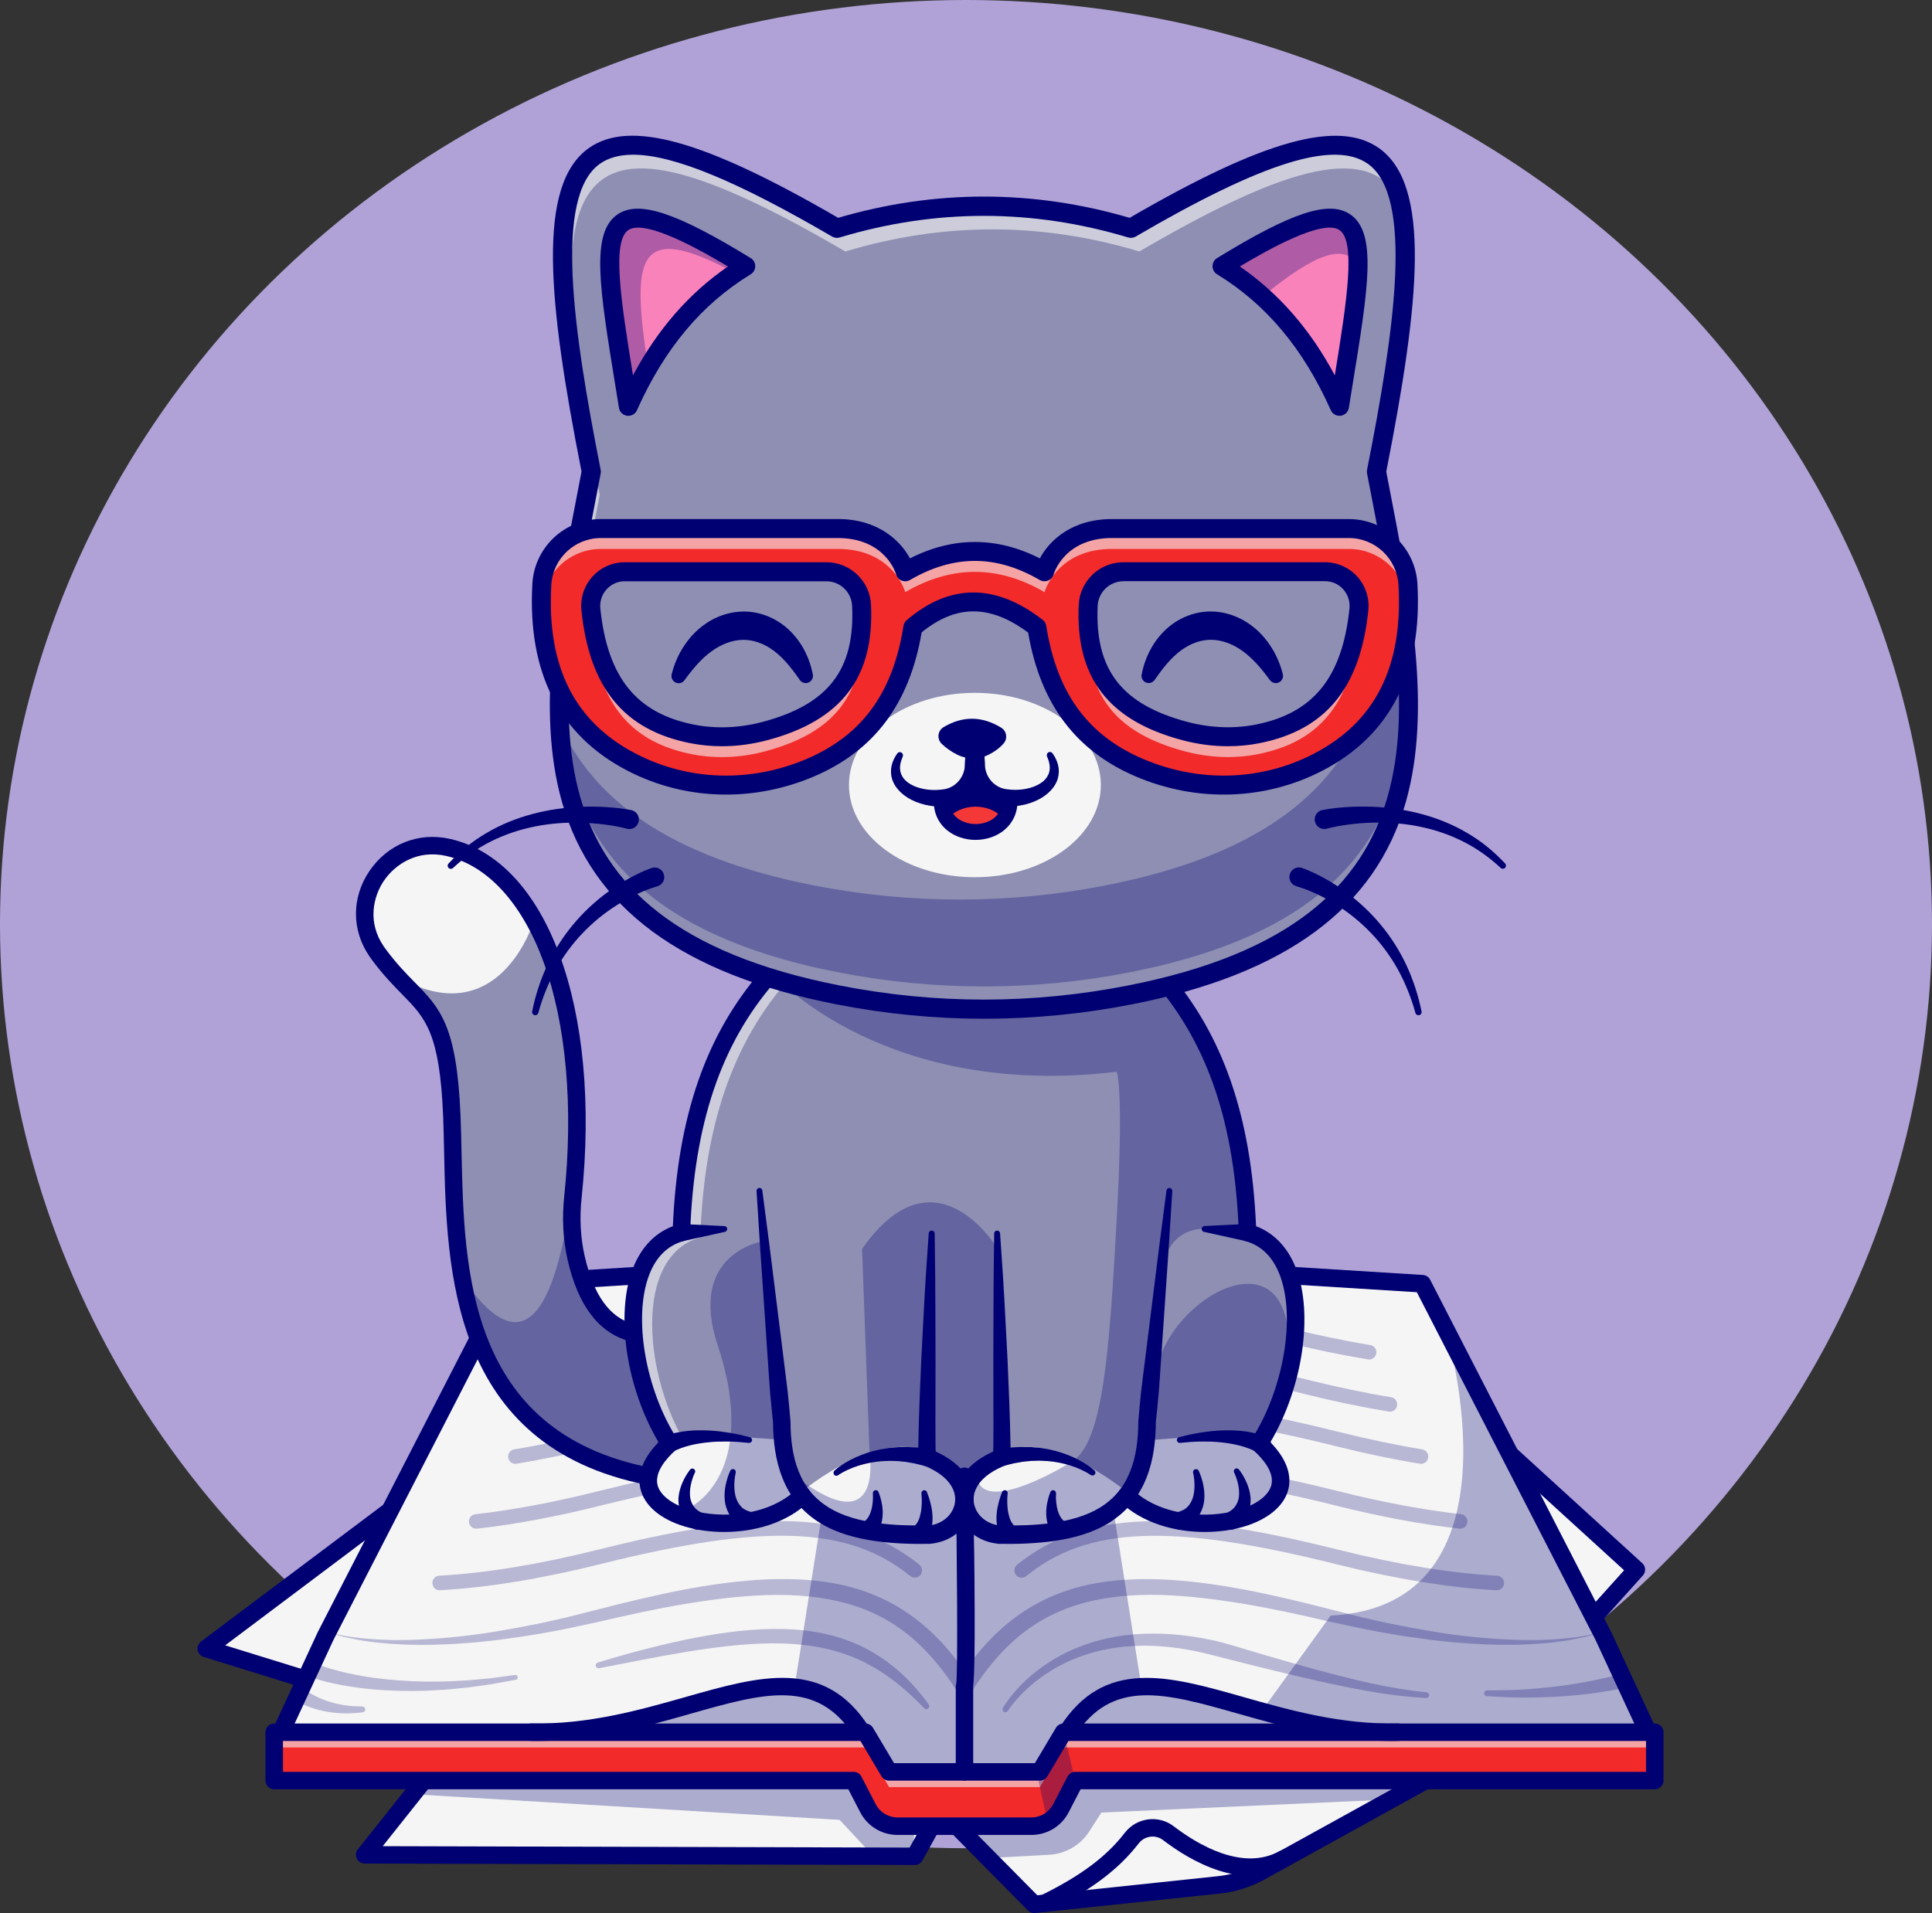 <svg width="626" height="620" viewBox="0 0 626 620" fill="none" xmlns="http://www.w3.org/2000/svg">
<rect x="0" y="0" width="626" height="620" fill="#333333" stroke="none"/>
<ellipse cx="313" cy="299.5" rx="313" ry="299.5" fill="#B0A2D7"/>
<g clip-path="url(#clip0_243_3432)">
<path d="M489.206 471.243L530.236 508.675L475.511 569.516L408.301 606.655C404.213 608.91 399.702 610.34 395.046 610.834L335.059 617.159L304.754 586.491L296.412 601.577L118.175 601.101L137.278 577.069L372.514 507.887" fill="#F5F5F5"/>
<path d="M335.059 620C334.307 620 333.574 619.707 333.042 619.157L305.396 591.183L298.887 602.97C298.392 603.869 297.439 604.455 296.394 604.437L118.157 603.96C117.075 603.96 116.085 603.337 115.608 602.365C115.132 601.394 115.26 600.221 115.938 599.377L135.06 575.327C135.427 574.869 135.922 574.539 136.472 574.374L371.708 505.192C373.211 504.752 374.788 505.614 375.228 507.117C375.668 508.62 374.806 510.197 373.303 510.637L138.928 579.562L124.005 598.333L294.726 598.791L302.261 585.171C302.701 584.383 303.471 583.851 304.351 583.741C305.231 583.613 306.129 583.924 306.752 584.548L336.104 614.244L394.734 608.048C399.024 607.59 403.131 606.307 406.908 604.217L473.715 567.316L526.24 508.913L487.281 473.369C486.126 472.325 486.053 470.528 487.098 469.373C488.143 468.218 489.94 468.127 491.095 469.19L532.125 506.622C533.28 507.667 533.353 509.445 532.326 510.6L477.601 571.441C477.4 571.679 477.143 571.881 476.868 572.027L409.658 609.166C405.203 611.623 400.381 613.144 395.339 613.676L335.352 620C335.242 619.982 335.151 620 335.059 620Z" fill="#000072"/>
<path d="M126.388 489.574L66.823 534.302L107.12 546.786" fill="#F5F5F5"/>
<path d="M107.12 549.609C106.845 549.609 106.552 549.572 106.277 549.48L65.98 536.997C64.972 536.685 64.201 535.824 64.037 534.779C63.853 533.734 64.275 532.671 65.118 532.029L124.683 487.301C125.93 486.366 127.708 486.605 128.643 487.869C129.578 489.116 129.322 490.894 128.075 491.829L72.965 533.239L107.963 544.073C109.448 544.531 110.292 546.126 109.833 547.611C109.448 548.839 108.33 549.609 107.12 549.609Z" fill="#000072"/>
<path d="M533.977 561.395L349.671 574.246L331.026 583.209L284.239 580.845L268.876 569.058L91.023 561.395L105.488 530.214L164.137 416.066L312.473 406.828L460.826 416.066L468.398 430.786C468.398 430.786 468.398 430.805 468.416 430.823L519.493 530.214L533.702 560.809L533.977 561.395Z" fill="#F5F5F5"/>
<g opacity="0.3">
<path d="M533.72 560.809C493.276 560.791 432.923 559.984 432.923 559.984L409.126 554.081L431.163 523.597C494.963 520.462 468.985 432.564 468.453 430.805L519.53 530.196L533.72 560.809Z" fill="#000072"/>
</g>
<path d="M331.026 586.032C330.971 586.032 330.934 586.032 330.879 586.032L284.092 583.668C283.524 583.631 282.974 583.429 282.516 583.081L267.867 571.826L90.913 564.2C89.978 564.163 89.117 563.65 88.621 562.844C88.126 562.037 88.072 561.029 88.475 560.186L102.94 529.004C102.958 528.968 102.977 528.931 102.995 528.894L161.643 414.747C162.102 413.867 162.982 413.28 163.99 413.207L312.344 403.968C312.454 403.968 312.582 403.968 312.692 403.968L461.046 413.207C462.036 413.262 462.934 413.848 463.393 414.747L522.041 528.894C522.06 528.931 522.078 528.968 522.096 529.004L536.561 560.186C536.946 561.029 536.91 562.019 536.433 562.825C535.956 563.632 535.113 564.145 534.196 564.2L350.441 577.014L332.291 585.739C331.869 585.941 331.447 586.032 331.026 586.032ZM285.266 578.058L330.439 580.332L348.442 571.679C348.772 571.533 349.121 571.441 349.469 571.404L529.668 558.847L516.963 531.461L459.084 418.798L312.509 409.669L165.933 418.798L108.055 531.461L95.386 558.756L269.004 566.235C269.59 566.253 270.14 566.455 270.599 566.822L285.266 578.058Z" fill="#000072"/>
<g opacity="0.3">
<path d="M279.289 408.899L257.435 546.786C257.435 546.786 223.592 551.937 205.204 557.436L206.854 561.414L281.746 563.614L287.044 574.246L314.324 572.669L308.347 411.667" fill="#000072"/>
</g>
<g opacity="0.3">
<path d="M348.002 408.899L369.856 546.786C369.856 546.786 403.699 551.937 422.088 557.436L420.438 561.414L345.546 563.614L340.247 574.246L312.967 572.669L318.944 411.667" fill="#000072"/>
</g>
<path d="M536.158 561.396V577.069H348.406L343.768 586.032C341.916 589.607 338.231 591.843 334.198 591.843H290.803C286.769 591.843 283.084 589.607 281.232 586.032L276.594 577.069H88.842V561.396H280.407L288.071 574.246H336.911L344.574 561.396H536.158Z" fill="#F22A2A"/>
<g opacity="0.6">
<path d="M536.158 561.396V566.345H344.593L336.929 579.195H288.089L280.426 566.345H88.842V561.396H280.426L288.089 574.246H336.929L344.593 561.377L536.158 561.396Z" fill="#F5F5F5"/>
</g>
<path d="M334.197 594.685H290.802C285.705 594.685 281.067 591.862 278.72 587.334L274.87 579.892H88.841C87.283 579.892 86.018 578.627 86.018 577.069V561.395C86.018 559.837 87.283 558.573 88.841 558.573H280.407C281.397 558.573 282.332 559.104 282.845 559.947L289.684 571.423H335.316L342.154 559.947C342.667 559.086 343.584 558.573 344.592 558.573H536.176C537.735 558.573 539 559.837 539 561.395V577.069C539 578.627 537.735 579.892 536.176 579.892H350.129L346.279 587.334C343.932 591.862 339.312 594.685 334.197 594.685ZM91.683 574.246H276.594C277.657 574.246 278.629 574.832 279.105 575.767L283.744 584.731C285.119 587.371 287.814 589.02 290.802 589.02H334.197C337.167 589.02 339.881 587.371 341.256 584.731L345.894 575.767C346.389 574.832 347.342 574.246 348.406 574.246H533.335V564.237H346.187L339.349 575.712C338.836 576.574 337.919 577.087 336.911 577.087H288.07C287.08 577.087 286.145 576.555 285.632 575.712L278.794 564.237H91.683V574.246Z" fill="#000072"/>
<path d="M174.257 564.237C173.487 564.237 172.717 564.237 171.928 564.218C170.37 564.182 169.123 562.899 169.16 561.322C169.197 559.764 170.517 558.518 172.057 558.554C190.61 558.939 207.348 554.191 222.125 549.994C246.362 543.101 267.28 537.162 281.672 559.892C282.515 561.212 282.112 562.954 280.792 563.797C279.472 564.64 277.73 564.237 276.887 562.917C264.75 543.761 247.517 548.655 223.665 555.438C209.127 559.562 192.7 564.237 174.257 564.237Z" fill="#000072"/>
<path d="M450.761 564.237C432.318 564.237 415.891 559.562 401.334 555.438C377.483 548.655 360.249 543.761 348.113 562.917C347.269 564.237 345.528 564.64 344.208 563.797C342.888 562.954 342.502 561.212 343.327 559.892C357.719 537.162 378.656 543.119 402.874 549.994C417.651 554.191 434.408 558.957 452.943 558.554C454.501 558.517 455.803 559.764 455.84 561.322C455.876 562.88 454.63 564.182 453.071 564.218C452.301 564.237 451.531 564.237 450.761 564.237Z" fill="#000072"/>
<g opacity="0.25">
<path d="M142.449 515.403C141.202 515.403 140.157 514.431 140.102 513.166C140.029 511.865 141.019 510.747 142.32 510.673C157.445 509.83 174.605 507.025 193.324 502.351C239.946 490.692 273.697 487.429 297.898 507.117C298.906 507.942 299.053 509.427 298.246 510.435C297.421 511.443 295.936 511.59 294.928 510.783C275.072 494.634 247.847 493.589 194.46 506.934C175.449 511.682 157.995 514.523 142.577 515.384C142.522 515.403 142.485 515.403 142.449 515.403Z" fill="#000072"/>
</g>
<g opacity="0.25">
<path d="M154.292 495.44C153.1 495.44 152.092 494.542 151.945 493.35C151.799 492.049 152.734 490.894 154.017 490.747C166.08 489.391 179.299 486.916 193.305 483.415C239.927 471.756 273.679 468.493 297.879 488.181C298.887 489.006 299.034 490.491 298.228 491.499C297.402 492.507 295.917 492.672 294.909 491.847C275.054 475.698 247.829 474.653 194.442 487.998C180.252 491.554 166.814 494.047 154.53 495.44C154.457 495.422 154.365 495.44 154.292 495.44Z" fill="#000072"/>
</g>
<g opacity="0.25">
<path d="M166.997 474.414C165.86 474.414 164.852 473.589 164.668 472.435C164.467 471.151 165.328 469.942 166.612 469.722C175.063 468.347 184.047 466.459 193.305 464.149C239.927 452.49 273.679 449.227 297.879 468.915C298.887 469.74 299.034 471.225 298.227 472.233C297.402 473.241 295.917 473.388 294.909 472.581C275.054 456.432 247.829 455.387 194.442 468.732C185.037 471.078 175.925 472.985 167.363 474.378C167.253 474.414 167.125 474.414 166.997 474.414Z" fill="#000072"/>
</g>
<g opacity="0.25">
<path d="M484.99 515.403C484.953 515.403 484.898 515.403 484.861 515.403C469.443 514.541 451.989 511.7 432.978 506.952C379.591 493.607 352.366 494.652 332.511 510.802C331.502 511.626 330.017 511.48 329.192 510.453C328.367 509.445 328.532 507.96 329.541 507.135C353.741 487.448 387.493 490.711 434.114 502.369C452.833 507.044 469.993 509.848 485.118 510.692C486.42 510.765 487.41 511.883 487.336 513.185C487.281 514.431 486.236 515.403 484.99 515.403Z" fill="#000072"/>
</g>
<g opacity="0.25">
<path d="M473.146 495.44C473.055 495.44 472.963 495.44 472.871 495.422C460.588 494.047 447.168 491.536 432.96 487.979C379.573 474.634 352.348 475.679 332.493 491.829C331.484 492.654 329.999 492.489 329.174 491.481C328.349 490.472 328.514 488.988 329.523 488.163C353.723 468.475 387.474 471.738 434.096 483.397C448.085 486.898 461.303 489.354 473.385 490.729C474.686 490.876 475.603 492.049 475.456 493.332C475.346 494.542 474.338 495.44 473.146 495.44Z" fill="#000072"/>
</g>
<g opacity="0.25">
<path d="M460.441 474.414C460.313 474.414 460.184 474.396 460.056 474.378C451.476 472.985 442.383 471.078 432.978 468.732C379.591 455.387 352.366 456.432 332.511 472.581C331.502 473.406 330.017 473.26 329.192 472.233C328.367 471.225 328.532 469.74 329.541 468.915C353.741 449.227 387.493 452.49 434.114 464.149C443.391 466.459 452.374 468.347 460.808 469.722C462.091 469.923 462.971 471.151 462.751 472.435C462.586 473.589 461.578 474.414 460.441 474.414Z" fill="#000072"/>
</g>
<g opacity="0.25">
<path d="M450.358 457.513C450.23 457.513 450.101 457.495 449.973 457.476C441.393 456.065 432.281 454.177 422.895 451.83C369.508 438.485 342.283 439.53 322.428 455.68C321.419 456.505 319.934 456.358 319.109 455.332C318.284 454.323 318.449 452.839 319.458 452.014C343.658 432.326 377.409 435.589 424.031 447.248C433.29 449.557 442.273 451.446 450.725 452.82C452.008 453.022 452.888 454.25 452.668 455.533C452.503 456.688 451.495 457.513 450.358 457.513Z" fill="#000072"/>
</g>
<g opacity="0.25">
<path d="M443.63 440.612C443.501 440.612 443.373 440.593 443.245 440.575C434.665 439.164 425.553 437.276 416.166 434.929C362.779 421.584 335.554 422.629 315.699 438.779C314.691 439.604 313.206 439.439 312.381 438.43C311.556 437.422 311.721 435.937 312.729 435.113C336.929 415.425 370.681 418.688 417.303 430.346C426.561 432.656 435.545 434.544 443.996 435.919C445.28 436.121 446.16 437.349 445.94 438.632C445.756 439.787 444.766 440.612 443.63 440.612Z" fill="#000072"/>
</g>
<path d="M364.998 484.735L339.258 479.437L336.049 479.712L317.533 481.344L314.544 481.6L313.371 481.71L312.876 481.765L312.509 481.802L311.648 481.728L285.761 479.437L281.507 480.317L265.356 483.653L260.021 484.753L260.002 484.771C249.516 494.872 230.614 495.715 219.302 490.821C209.622 486.641 205.516 478.264 216.974 467.888C202.344 445.011 198.879 405.471 220.751 399.495C221.869 368.186 228.909 339.479 248.819 316.474L254.979 316.694L307.724 318.582H317.239L376.144 316.455C396.055 339.461 403.095 368.167 404.213 399.477C426.085 405.453 422.62 444.993 407.99 467.87C432.886 490.362 384.431 503.488 364.998 484.735Z" fill="#8E8FB3"/>
<path d="M373.211 466.679L370.039 476.394L367.491 482.883V488.071C367.491 488.071 406.028 506.512 416.643 481.893L415.726 476.394L412.664 470.876C412.664 470.876 417.284 462.884 373.211 466.679Z" fill="#F5F5F5"/>
<path d="M253.586 466.679L256.757 476.394L259.306 482.883V488.071C259.306 488.071 220.769 506.512 210.154 481.893L211.07 476.394L214.132 470.876C214.132 470.876 209.512 462.884 253.586 466.679Z" fill="#F5F5F5"/>
<path d="M225.847 467.87C214.645 465.744 210.172 478.447 210.172 478.447C168.72 470.272 154.695 442.812 149.709 413.995C149.709 413.977 149.709 413.977 149.709 413.977C146.519 395.517 147.032 376.508 146.409 361.641C145.804 347.032 144.19 338.636 141.642 332.788C137.572 323.421 131.155 320.671 122.813 309.434C122.538 309.049 122.263 308.683 122.007 308.298C110.805 291.983 125.82 270.279 145.144 274.605C160.324 278.015 172.314 291.855 179.482 312.789C185.349 329.892 188.007 351.724 186.559 376.508C186.339 380.247 186.027 384.079 185.624 387.947C184.927 394.527 185.202 401.2 186.687 407.671C189.877 421.694 196.129 430.31 206.175 432.234C206.157 432.271 210.869 467.65 225.847 467.87Z" fill="#8E8FB3"/>
<path d="M173.065 298.252C173.065 298.252 162.01 335.648 128.625 316.474L118.542 300.232V287.199L126.682 280.563L131.907 277.117L140.083 274.074C140.083 274.074 142.778 273.982 145.143 274.624C147.508 275.265 153.925 278.931 153.925 278.931L159.59 281.681L168.482 291.03L173.065 298.252Z" fill="#F5F5F5"/>
<g opacity="0.3">
<path d="M216.992 467.87C212.739 471.701 210.63 475.276 210.153 478.447C168.702 470.272 154.677 442.812 149.69 413.995C170.755 444.883 181.26 423.637 186.54 376.526C186.32 380.266 186.008 384.097 185.605 387.965C184.908 394.546 185.183 401.218 186.668 407.689C189.767 421.346 195.78 429.87 205.368 432.069C206.248 444.388 210.52 457.77 216.992 467.87Z" fill="#000072"/>
</g>
<path d="M210.172 481.289C209.989 481.289 209.805 481.27 209.622 481.234C145.913 468.695 144.703 411.337 143.897 373.373C143.805 369.267 143.732 365.399 143.585 361.77C142.467 334.658 137.883 329.984 130.275 322.23C127.415 319.315 124.17 316.015 120.558 311.139C120.265 310.736 119.972 310.333 119.697 309.929C113.885 301.479 113.885 290.883 119.697 282.304C125.6 273.579 135.592 269.583 145.785 271.874C177.355 278.968 194.919 326.831 188.447 388.276C187.75 394.839 188.099 401.163 189.437 407.066C192.334 419.788 197.522 427.01 205.314 429.155C206.817 429.576 207.715 431.135 207.294 432.638C206.872 434.141 205.314 435.039 203.81 434.617C193.965 431.923 187.274 423.069 183.919 408.331C182.434 401.805 182.067 394.876 182.819 387.69C185.844 358.928 183.479 332.037 176.182 311.946C169.179 292.68 157.94 280.416 144.538 277.392C135.133 275.284 127.965 280.178 124.372 285.476C120.87 290.663 119.018 298.967 124.335 306.721C124.573 307.07 124.83 307.418 125.087 307.766C128.478 312.331 131.558 315.484 134.29 318.27C142.558 326.684 148.003 332.257 149.213 361.531C149.36 365.216 149.452 369.12 149.543 373.245C150.35 411.539 151.468 464.002 210.704 475.661C212.244 475.954 213.234 477.457 212.94 478.979C212.665 480.354 211.492 481.289 210.172 481.289Z" fill="#000072"/>
<g opacity="0.6">
<path d="M377.648 318.215L323.381 320.176H313.866L254.96 318.05C235.05 341.056 228.01 369.762 226.892 401.072C205.02 407.048 208.485 446.588 223.115 469.465C210.96 480.445 216.295 489.208 227.222 493.094C212.555 490.601 202.729 480.775 216.992 467.888C202.362 445.011 198.897 405.471 220.769 399.495C221.887 368.186 228.927 339.479 248.837 316.474L307.742 318.6H317.257L376.163 316.474C376.676 317.042 377.171 317.628 377.648 318.215Z" fill="#F5F5F5"/>
</g>
<path d="M301.197 497.365C283.872 497.658 268.417 495.605 260.002 484.753C258.297 482.553 256.886 480.005 255.822 477.017H255.804V476.999C254.172 472.563 253.311 467.192 253.311 460.739L247.646 402.208L246.069 385.893L286.879 396.012L301.894 399.733C301.894 399.733 299.822 472.123 300.482 472.38C306.624 474.763 310.126 478.191 311.629 481.728C314.672 488.914 309.466 496.632 301.197 497.365Z" fill="#8E8FB3"/>
<path d="M259.324 483.8C259.324 483.8 288.236 459.163 305.231 473.296L310.639 480.207L311.061 483.782L311.647 489.941L309.796 493.68L304.846 496.522C304.827 496.54 269.077 499.95 259.324 483.8Z" fill="#F5F5F5"/>
<g opacity="0.3">
<path d="M312.509 481.802L311.647 481.728C314.672 488.914 309.484 496.632 301.216 497.365C283.891 497.658 268.435 495.605 260.02 484.753C249.534 494.854 230.632 495.697 219.32 490.802C236.279 483.965 241.705 463.452 232.612 436.194C222.547 406.039 247.077 402.281 247.664 402.19C247.682 402.19 247.682 402.19 247.682 402.19L255.822 476.981V476.999H255.84C259.507 479.95 262.66 482.113 265.374 483.635C276.466 489.849 280.316 485.486 281.526 480.299C282.534 476.046 281.764 471.225 281.764 471.225L279.326 404.756C281.911 401.072 284.441 398.194 286.916 395.976C307.229 377.791 323.271 404.756 323.271 404.756L324.829 467.87L312.527 479.272C312.527 479.272 312.674 480.225 312.894 481.765L312.509 481.802Z" fill="#000072"/>
</g>
<path d="M302.847 399.752C302.994 408.881 303.086 418.028 303.086 427.157L303.122 440.85L303.104 454.543C303.104 459.108 303.067 463.672 303.122 468.2C303.141 469.318 303.159 470.473 303.214 471.5L303.232 471.793C303.232 471.793 303.232 471.848 303.232 471.83C303.232 471.793 303.232 471.756 303.214 471.72L303.141 471.426C302.976 470.821 302.389 470.143 301.802 469.868C301.399 469.685 301.527 469.758 301.509 469.74L301.527 469.758L301.582 469.777L302.444 470.125C303.012 470.345 303.599 470.601 304.149 470.895C306.404 471.995 308.604 473.388 310.547 475.239C312.454 477.109 314.104 479.492 314.911 482.278C315.699 485.065 315.626 488.163 314.544 490.876C313.481 493.589 311.611 495.917 309.264 497.53C308.091 498.336 306.826 498.996 305.506 499.455C304.186 499.913 302.811 500.188 301.436 500.335C301.381 500.335 301.307 500.353 301.252 500.353H301.234C295.312 500.445 289.317 500.261 283.285 499.4C277.29 498.501 271.149 496.925 265.667 493.552C262.935 491.866 260.442 489.739 258.37 487.246C256.28 484.753 254.667 481.912 253.512 478.96C251.147 473.021 250.524 466.789 250.469 460.739L250.487 461.014C250.175 457.898 249.809 454.782 249.552 451.665C249.295 448.549 249.112 445.415 248.892 442.28L247.609 423.527L246.325 404.774L245.134 386.003C245.097 385.49 245.5 385.032 246.014 384.995C246.509 384.959 246.949 385.325 247.004 385.82L249.424 404.463L251.752 423.124L254.08 441.785C254.465 444.901 254.869 447.999 255.235 451.115C255.584 454.232 255.822 457.348 256.115 460.464C256.115 460.556 256.134 460.629 256.134 460.721V460.739C256.17 466.33 256.775 471.921 258.774 476.871C259.764 479.345 261.065 481.637 262.734 483.617C264.402 485.596 266.419 487.283 268.655 488.658C273.165 491.407 278.592 492.819 284.11 493.589C289.665 494.359 295.386 494.469 301.124 494.377L300.904 494.395C304.497 494.12 307.761 491.847 308.952 488.713C309.576 487.173 309.649 485.486 309.227 483.873C308.787 482.26 307.816 480.72 306.496 479.382C305.157 478.044 303.471 476.926 301.656 476.009C301.197 475.771 300.739 475.551 300.244 475.349L299.529 475.038L299.144 474.854C298.539 474.543 297.952 473.828 297.769 473.204C297.641 472.765 297.714 472.985 297.677 472.893L297.659 472.82L297.604 472.49L297.586 472.306C297.567 472.086 297.567 471.921 297.549 471.756C297.512 470.491 297.531 469.373 297.549 468.2C297.641 463.599 297.769 459.035 297.934 454.452L298.502 440.758L299.217 427.065C299.676 417.936 300.262 408.826 300.922 399.697C300.959 399.183 301.417 398.78 301.931 398.817C302.462 398.854 302.847 399.275 302.847 399.752Z" fill="#000072"/>
<path d="M270.397 476.596C272.506 474.763 274.779 473.443 277.236 472.325C279.674 471.225 282.259 470.363 284.899 469.813C285.559 469.667 286.237 469.575 286.897 469.465L287.906 469.3L288.914 469.208L290.949 469.025L292.984 468.988L294.011 468.97L295.019 469.025L297.054 469.135C298.411 469.245 299.749 469.465 301.106 469.63C302.664 469.813 303.764 471.243 303.581 472.801C303.397 474.359 301.967 475.459 300.409 475.276C300.299 475.258 300.207 475.239 300.097 475.221L299.841 475.166C298.667 474.873 297.494 474.543 296.321 474.286L294.524 473.974L293.626 473.809L292.727 473.718L290.912 473.534L289.097 473.479L288.181 473.461L287.264 473.498C286.659 473.534 286.036 473.534 285.431 473.589C282.992 473.791 280.572 474.268 278.226 475.001C275.897 475.734 273.551 476.761 271.589 478.081L271.516 478.136C271.076 478.429 270.507 478.319 270.214 477.879C269.976 477.439 270.049 476.907 270.397 476.596Z" fill="#000072"/>
<path d="M284.661 483.543C285.082 484.607 285.376 485.615 285.614 486.715C285.852 487.796 285.999 488.914 286.017 490.088C286.017 491.261 285.907 492.471 285.577 493.717C285.229 494.964 284.624 496.192 283.781 497.328L283.671 497.475C282.717 498.758 280.921 499.015 279.637 498.08C278.354 497.127 278.097 495.33 279.032 494.047C279.216 493.79 279.454 493.57 279.711 493.387C280.242 493.02 280.774 492.544 281.214 491.902C281.636 491.261 282.002 490.472 282.259 489.629C282.516 488.768 282.681 487.851 282.772 486.898C282.864 485.963 282.882 484.955 282.827 484.038V483.965C282.791 483.452 283.176 482.993 283.707 482.957C284.129 482.92 284.514 483.177 284.661 483.543Z" fill="#000072"/>
<path d="M300.335 483.543C300.794 484.661 301.124 485.725 301.435 486.879C301.729 488.016 301.967 489.189 302.077 490.399C302.187 491.627 302.224 492.892 302.004 494.23C301.784 495.568 301.325 496.998 300.445 498.336L300.28 498.593C299.4 499.931 297.604 500.298 296.284 499.418C294.945 498.538 294.579 496.742 295.459 495.422C295.642 495.147 295.862 494.909 296.119 494.725C296.614 494.34 297.109 493.735 297.494 492.965C297.897 492.196 298.135 491.261 298.337 490.289C298.539 489.318 298.63 488.273 298.667 487.228C298.704 486.183 298.667 485.083 298.557 484.075V484.02C298.502 483.507 298.887 483.03 299.4 482.975C299.804 482.92 300.189 483.158 300.335 483.543Z" fill="#000072"/>
<path d="M234.629 496.503C230.1 496.503 225.737 495.88 221.905 494.744C213.967 492.379 208.724 487.888 207.495 482.443C206.725 479.015 207.202 473.736 213.38 467.412C202.93 449.759 199.337 425.965 205.057 411.117C207.66 404.353 212.115 399.642 218.019 397.405C219.595 361.715 228.725 335.373 246.692 314.622C247.719 313.431 249.497 313.302 250.689 314.329C251.862 315.355 251.99 317.133 250.982 318.325C233.565 338.434 224.875 364.263 223.61 399.587C223.574 400.833 222.73 401.896 221.52 402.208C216.369 403.62 212.61 407.286 210.355 413.152C205.094 426.827 209.054 450.199 219.394 466.349C220.145 467.522 219.925 469.043 218.899 469.978C215.709 472.856 212.115 477.146 213.032 481.197C213.784 484.533 217.725 487.576 223.555 489.318C234.042 492.452 249.277 491.187 258.059 482.7C259.177 481.618 260.974 481.637 262.055 482.773C263.137 483.892 263.1 485.688 261.982 486.769C254.905 493.607 244.419 496.503 234.629 496.503Z" fill="#000072"/>
<path d="M220.53 396.672L234.72 397.369C235.252 397.387 235.655 397.845 235.619 398.359C235.6 398.799 235.289 399.147 234.867 399.238L220.989 402.3C219.449 402.648 217.927 401.658 217.579 400.118C217.23 398.579 218.22 397.057 219.76 396.709C220.035 396.672 220.292 396.654 220.53 396.672Z" fill="#000072"/>
<path d="M215.672 465.377C216.13 465.175 216.369 465.102 216.699 464.974C217.01 464.864 217.304 464.791 217.597 464.699C218.184 464.534 218.789 464.387 219.375 464.277C220.549 464.021 221.704 463.874 222.859 463.746C225.169 463.507 227.46 463.507 229.734 463.617C232.007 463.709 234.225 464.021 236.444 464.369C237.544 464.552 238.644 464.791 239.725 464.992L242.952 465.78C243.465 465.909 243.777 466.422 243.649 466.917C243.539 467.375 243.099 467.687 242.64 467.632H242.604L239.377 467.339C238.295 467.284 237.232 467.21 236.169 467.192C234.024 467.174 231.897 467.192 229.807 467.412C227.717 467.614 225.645 467.925 223.647 468.42C222.657 468.677 221.685 468.952 220.75 469.3C220.274 469.465 219.834 469.648 219.394 469.832C219.192 469.923 218.954 470.033 218.77 470.125C218.587 470.217 218.33 470.345 218.312 470.382C217.267 471.646 215.379 471.811 214.132 470.767C212.867 469.722 212.702 467.834 213.747 466.587C214.04 466.239 214.389 465.964 214.792 465.799L215.672 465.377Z" fill="#000072"/>
<path d="M238.369 477.329C238.075 478.686 237.91 480.189 237.929 481.582C237.947 482.993 238.112 484.368 238.534 485.596C238.955 486.806 239.615 487.814 240.404 488.548C241.174 489.318 242.274 489.684 243.319 490.032L243.594 490.124C245.097 490.619 245.904 492.251 245.409 493.735C244.914 495.239 243.282 496.045 241.797 495.55C241.614 495.477 241.412 495.403 241.247 495.293L240 494.56L239.395 494.175C239.194 494.029 239.01 493.864 238.827 493.699C238.46 493.369 238.075 493.057 237.727 492.709C237.415 492.324 237.104 491.939 236.792 491.554C235.674 489.941 235.05 488.108 234.849 486.348C234.647 484.588 234.812 482.883 235.124 481.289C235.454 479.675 235.93 478.172 236.609 476.669C236.829 476.193 237.379 475.991 237.855 476.192C238.277 476.376 238.479 476.834 238.387 477.256L238.369 477.329Z" fill="#000072"/>
<path d="M225.132 477.311C224.564 478.539 224.106 479.932 223.831 481.27C223.556 482.608 223.464 483.965 223.611 485.193C223.776 486.421 224.234 487.484 224.876 488.328C225.059 488.529 225.224 488.731 225.389 488.933L226.012 489.446C226.196 489.629 226.434 489.776 226.691 489.904L227.406 490.326L227.662 490.472C229.019 491.279 229.477 493.02 228.689 494.377C227.882 495.733 226.141 496.192 224.784 495.404C224.619 495.294 224.436 495.184 224.307 495.055L223.262 494.102C222.914 493.79 222.584 493.479 222.291 493.075L221.429 491.939C221.191 491.517 220.971 491.077 220.769 490.656C219.981 488.896 219.724 486.99 219.852 485.248C220.017 483.507 220.512 481.912 221.154 480.427C221.814 478.942 222.584 477.604 223.574 476.321C223.886 475.899 224.491 475.826 224.894 476.138C225.261 476.412 225.371 476.889 225.169 477.292L225.132 477.311Z" fill="#000072"/>
<path d="M378.931 385.875L371.689 460.721C371.707 471.518 369.251 479.254 364.997 484.735C358.251 493.46 346.939 496.503 333.776 497.2C330.567 497.383 327.231 497.402 323.821 497.347C315.552 496.613 310.364 488.896 313.389 481.71C314.031 480.207 315.039 478.704 316.451 477.311C316.469 477.292 316.469 477.292 316.469 477.292C318.376 475.423 321.034 473.699 324.536 472.343C325.196 472.086 323.124 399.697 323.124 399.697L362.101 390.036L378.931 385.875Z" fill="#8E8FB3"/>
<path d="M365.401 483.8C365.401 483.8 336.489 459.163 319.494 473.296L314.085 480.207L313.664 483.782L313.077 489.941L314.929 493.68L319.879 496.522C319.879 496.54 355.629 499.95 365.401 483.8Z" fill="#F5F5F5"/>
<path d="M324.041 399.697C324.701 408.807 325.287 417.936 325.746 427.065L326.461 440.758L327.029 454.452C327.194 459.016 327.341 463.581 327.414 468.2C327.433 469.373 327.451 470.491 327.414 471.756C327.414 471.921 327.396 472.086 327.378 472.306L327.359 472.49L327.304 472.82L327.286 472.893C327.249 472.984 327.323 472.765 327.194 473.204C327.011 473.846 326.424 474.561 325.819 474.854L325.434 475.038L324.719 475.349C324.242 475.551 323.766 475.771 323.307 476.009C321.474 476.926 319.806 478.062 318.467 479.382C317.147 480.72 316.176 482.26 315.736 483.873C315.314 485.486 315.387 487.173 316.011 488.713C317.202 491.847 320.466 494.12 324.059 494.395L323.839 494.377C329.578 494.469 335.298 494.359 340.853 493.589C346.371 492.819 351.798 491.389 356.308 488.658C358.563 487.283 360.561 485.596 362.229 483.617C363.916 481.637 365.218 479.327 366.189 476.871C368.188 471.921 368.793 466.33 368.829 460.739V460.721C368.829 460.629 368.829 460.538 368.848 460.464C369.141 457.348 369.379 454.213 369.728 451.115C370.076 447.999 370.498 444.901 370.883 441.785L373.211 423.124L375.539 404.463L377.959 385.82C378.033 385.307 378.491 384.94 379.023 385.014C379.518 385.087 379.866 385.527 379.848 386.003L378.656 404.774L377.373 423.527L376.089 442.28C375.869 445.414 375.686 448.531 375.429 451.665C375.173 454.782 374.824 457.898 374.494 461.014L374.513 460.739C374.458 466.789 373.834 473.039 371.469 478.96C370.296 481.912 368.683 484.753 366.611 487.246C364.539 489.739 362.028 491.866 359.314 493.552C353.833 496.925 347.691 498.501 341.696 499.4C335.683 500.261 329.688 500.444 323.748 500.353H323.729C323.674 500.353 323.601 500.353 323.546 500.334C322.171 500.188 320.796 499.913 319.476 499.455C318.156 498.978 316.891 498.336 315.717 497.53C313.371 495.935 311.501 493.589 310.437 490.876C309.337 488.163 309.282 485.046 310.071 482.278C310.877 479.492 312.527 477.109 314.434 475.239C316.377 473.388 318.577 471.995 320.832 470.895C321.401 470.601 321.969 470.363 322.537 470.125L323.399 469.777L323.454 469.758L323.472 469.74C323.472 469.74 323.601 469.685 323.179 469.868C322.592 470.143 322.024 470.821 321.841 471.426L321.767 471.72C321.767 471.756 321.749 471.793 321.749 471.83C321.749 471.866 321.749 471.811 321.749 471.793L321.767 471.5C321.822 470.491 321.841 469.318 321.859 468.2C321.914 463.672 321.896 459.108 321.877 454.543L321.859 440.85L321.896 427.157C321.896 418.028 321.987 408.881 322.134 399.752C322.134 399.238 322.574 398.817 323.087 398.817C323.601 398.835 324.004 399.22 324.041 399.697Z" fill="#000072"/>
<path d="M353.393 478.026C351.431 476.706 349.084 475.679 346.756 474.946C344.409 474.213 341.989 473.736 339.551 473.535C338.946 473.48 338.323 473.48 337.718 473.443L336.801 473.406L335.884 473.425L334.069 473.48L332.254 473.663L331.356 473.755L330.457 473.92L328.661 474.231C327.469 474.488 326.314 474.818 325.141 475.111L324.902 475.166C323.381 475.533 321.841 474.598 321.474 473.076C321.107 471.555 322.042 470.015 323.564 469.648C323.674 469.63 323.784 469.593 323.894 469.593C325.251 469.428 326.589 469.208 327.946 469.098L329.981 468.988L330.989 468.933L332.016 468.952L334.051 468.988L336.086 469.172L337.094 469.263L338.103 469.428C338.763 469.538 339.441 469.63 340.101 469.777C342.741 470.345 345.326 471.188 347.764 472.288C350.221 473.425 352.494 474.744 354.603 476.559C354.988 476.907 355.043 477.494 354.694 477.879C354.383 478.246 353.851 478.301 353.466 478.044L353.393 478.026Z" fill="#000072"/>
<path d="M342.173 484.038C342.099 484.955 342.118 485.963 342.228 486.898C342.319 487.851 342.503 488.768 342.741 489.629C343.016 490.472 343.364 491.242 343.786 491.902C344.226 492.544 344.758 493.02 345.289 493.387C346.591 494.285 346.921 496.082 346.023 497.402C345.124 498.703 343.328 499.033 342.008 498.135C341.751 497.952 341.513 497.732 341.329 497.493L341.219 497.347C340.376 496.21 339.771 494.982 339.423 493.735C339.093 492.489 338.964 491.279 338.983 490.106C339.001 488.933 339.148 487.814 339.386 486.733C339.624 485.651 339.918 484.625 340.339 483.562C340.541 483.067 341.091 482.847 341.568 483.03C341.953 483.195 342.191 483.58 342.154 483.983L342.173 484.038Z" fill="#000072"/>
<path d="M326.479 484.057C326.369 485.083 326.351 486.183 326.369 487.209C326.406 488.254 326.497 489.299 326.699 490.271C326.901 491.242 327.157 492.177 327.542 492.947C327.927 493.717 328.422 494.322 328.917 494.707C330.182 495.678 330.421 497.493 329.449 498.758C328.477 500.023 326.662 500.261 325.397 499.29C325.141 499.088 324.921 498.85 324.756 498.593L324.591 498.336C323.711 496.998 323.252 495.568 323.032 494.23C322.812 492.892 322.849 491.609 322.959 490.399C323.069 489.171 323.307 488.016 323.601 486.879C323.894 485.743 324.242 484.661 324.701 483.543C324.902 483.067 325.452 482.828 325.929 483.03C326.332 483.195 326.552 483.598 326.516 484.002L326.479 484.057Z" fill="#000072"/>
<path d="M390.371 496.503C380.599 496.503 370.112 493.607 363.017 486.769C361.899 485.688 361.862 483.892 362.944 482.773C364.026 481.655 365.822 481.618 366.941 482.7C375.741 491.187 390.958 492.47 401.444 489.318C407.274 487.576 411.198 484.533 411.968 481.197C412.884 477.127 409.291 472.856 406.101 469.978C405.074 469.043 404.873 467.522 405.606 466.349C415.946 450.181 419.906 426.808 414.644 413.152C412.389 407.304 408.631 403.62 403.479 402.208C402.288 401.878 401.444 400.815 401.389 399.587C400.124 364.263 391.416 338.434 374.017 318.325C372.991 317.152 373.119 315.355 374.311 314.329C375.484 313.302 377.281 313.431 378.308 314.622C396.274 335.373 405.423 361.733 406.981 397.405C412.866 399.642 417.321 404.353 419.943 411.117C425.663 425.965 422.069 449.777 411.619 467.412C417.798 473.736 418.274 479.015 417.504 482.443C416.276 487.888 411.014 492.379 403.094 494.744C399.281 495.88 394.899 496.503 390.371 496.503Z" fill="#000072"/>
<path d="M403.993 402.3L390.114 399.239C389.601 399.129 389.271 398.615 389.381 398.102C389.473 397.68 389.839 397.369 390.261 397.35L404.451 396.654C406.028 396.581 407.366 397.79 407.439 399.367C407.513 400.943 406.303 402.282 404.726 402.355C404.506 402.373 404.231 402.355 403.993 402.3Z" fill="#000072"/>
<path d="M406.688 470.382C406.651 470.345 406.394 470.217 406.229 470.125C406.046 470.015 405.808 469.923 405.606 469.832C405.166 469.648 404.726 469.447 404.249 469.3C403.314 468.952 402.343 468.677 401.353 468.42C399.373 467.925 397.301 467.614 395.193 467.412C393.103 467.192 390.976 467.174 388.831 467.192C387.768 467.21 386.686 467.284 385.623 467.339L382.396 467.632H382.359C381.846 467.687 381.388 467.302 381.333 466.789C381.296 466.312 381.608 465.89 382.048 465.78L385.274 464.992C386.356 464.791 387.456 464.552 388.556 464.369C390.756 464.021 392.993 463.727 395.266 463.617C397.521 463.507 399.813 463.526 402.141 463.746C403.296 463.874 404.469 464.021 405.624 464.277C406.211 464.387 406.798 464.534 407.403 464.699C407.696 464.791 407.989 464.864 408.301 464.974C408.631 465.084 408.869 465.157 409.328 465.377L410.208 465.78C411.711 466.459 412.371 468.218 411.674 469.722C410.996 471.225 409.236 471.885 407.733 471.188C407.329 470.986 406.963 470.711 406.688 470.382Z" fill="#000072"/>
<path d="M388.409 476.687C389.088 478.191 389.564 479.694 389.894 481.307C390.206 482.92 390.371 484.606 390.169 486.366C389.968 488.126 389.344 489.959 388.208 491.572C387.914 491.957 387.603 492.342 387.273 492.727C386.924 493.075 386.558 493.387 386.173 493.717C385.989 493.882 385.806 494.047 385.604 494.194L384.999 494.579L383.753 495.312C382.396 496.118 380.636 495.678 379.829 494.322C379.023 492.965 379.463 491.206 380.819 490.399C381.003 490.289 381.168 490.216 381.351 490.142L381.644 490.051C382.708 489.703 383.789 489.336 384.559 488.566C385.366 487.833 386.008 486.825 386.429 485.615C386.851 484.405 387.016 483.012 387.034 481.6C387.053 480.207 386.906 478.704 386.594 477.347L386.576 477.292C386.466 476.779 386.778 476.284 387.291 476.174C387.786 476.046 388.226 476.284 388.409 476.687Z" fill="#000072"/>
<path d="M401.463 476.284C402.453 477.586 403.223 478.924 403.883 480.39C404.525 481.857 405.02 483.47 405.185 485.211C405.331 486.953 405.056 488.859 404.268 490.619C404.048 491.041 403.828 491.481 403.608 491.902L402.746 493.039C402.471 493.442 402.123 493.754 401.775 494.065L400.729 495.019C399.556 496.082 397.759 496.008 396.696 494.835C395.633 493.662 395.706 491.866 396.879 490.802C397.026 490.674 397.191 490.546 397.356 490.454L397.631 490.289L398.346 489.867C398.603 489.739 398.841 489.593 399.024 489.409L399.648 488.896C399.813 488.694 399.978 488.493 400.161 488.291C400.803 487.448 401.243 486.385 401.426 485.156C401.573 483.928 401.481 482.572 401.206 481.234C400.931 479.895 400.473 478.502 399.904 477.274L399.868 477.219C399.648 476.742 399.849 476.192 400.326 475.954C400.729 475.808 401.206 475.936 401.463 476.284Z" fill="#000072"/>
<g opacity="0.3">
<path d="M364.997 484.735C358.251 493.46 346.939 496.503 333.776 497.2C332.804 496.76 332.272 496.522 332.272 496.522C311.959 498.062 312.509 487.723 314.562 481.6C315.351 479.217 316.359 477.494 316.451 477.311C316.469 477.292 316.469 477.292 316.469 477.292C316.451 479.052 316.836 480.372 317.551 481.325C320.374 485.248 328.404 483.122 336.067 479.694C340.247 477.824 344.336 475.551 347.416 473.644C357.517 467.412 359.479 437.422 361.844 394.986C361.936 393.281 362.027 391.631 362.101 390.036C364.007 352.128 361.844 347.343 361.844 347.343C287.319 356.307 251.55 316.749 251.55 316.749L255.015 316.675L307.76 318.563H317.276L376.181 316.437C396.091 339.442 403.131 368.149 404.249 399.458C408.686 400.668 412.078 403.253 414.534 406.809C390.059 392.603 373.761 393.666 375.026 427.523L374.952 443.087C380.507 418.285 423.133 396.544 417.009 444.975L418.568 440.337C416.771 450.126 413.049 459.969 408.008 467.852C432.886 490.362 384.431 503.488 364.997 484.735Z" fill="#000072"/>
</g>
<path d="M366.428 73.99C456.738 21.233 467.261 45.301 445.995 152.868C460.148 226.12 477.455 300.654 365.951 322.486C334.821 328.572 302.774 328.572 271.644 322.486C160.14 300.672 177.447 226.12 191.6 152.868C170.334 45.301 180.857 21.233 271.167 73.99C302.921 64.421 334.674 64.421 366.428 73.99Z" fill="#8E8FB3"/>
<g opacity="0.3">
<path d="M271.644 315.135C302.774 321.221 334.821 321.221 365.951 315.135C435.38 301.552 454.868 267.511 456.261 226.083C455.656 206.01 451.605 184.526 447.425 163.006C447.058 163.152 446.691 163.299 446.325 163.427C446.581 163.336 446.838 163.226 447.076 163.134C448.103 172.171 448.671 181.025 448.488 189.567C449.405 234.735 432.153 272.479 358.104 286.979C326.974 293.065 294.927 293.065 263.797 286.979C216.552 277.722 192.425 259.024 181.389 234.937C181.59 235.395 181.81 235.835 182.03 236.275C186.32 273.047 207.99 302.689 271.644 315.135Z" fill="#000072"/>
</g>
<g opacity="0.6">
<path d="M453.566 64.934C444.033 46.786 418.513 52.671 369.159 81.505C337.406 71.955 305.652 71.955 273.899 81.505C183.588 28.73 173.065 52.799 194.332 160.366C186.943 198.586 178.712 237.155 188.355 268.409C174.623 235.963 183.607 194.187 191.6 152.85C170.333 45.301 180.857 21.233 271.167 73.99C302.921 64.439 334.674 64.439 366.427 73.99C421.666 41.709 447.058 38.189 453.566 64.934Z" fill="#F5F5F5"/>
</g>
<path d="M315.882 284.302C338.421 284.302 356.693 270.925 356.693 254.423C356.693 237.921 338.421 224.543 315.882 224.543C293.344 224.543 275.072 237.921 275.072 254.423C275.072 270.925 293.344 284.302 315.882 284.302Z" fill="#F5F5F5"/>
<path d="M217.634 218.512C218.844 213.636 221.3 208.852 225.187 204.984C227.13 203.077 229.44 201.391 232.062 200.199C234.665 198.989 237.58 198.275 240.569 198.201C243.539 198.128 246.527 198.751 249.222 199.906C251.917 201.079 254.3 202.747 256.244 204.727C260.167 208.705 262.422 213.654 263.375 218.604C263.614 219.869 262.789 221.097 261.524 221.335C260.589 221.518 259.672 221.115 259.159 220.382L259.104 220.309C256.519 216.569 253.842 213.233 250.725 210.905C247.609 208.577 244.199 207.33 240.734 207.367C237.269 207.422 233.73 208.76 230.522 211.106C227.295 213.434 224.49 216.734 221.832 220.4L221.777 220.474C221.025 221.518 219.559 221.738 218.532 220.987C217.725 220.382 217.414 219.41 217.634 218.512Z" fill="#000072"/>
<path d="M411.436 220.382C408.777 216.716 405.972 213.434 402.746 211.088C399.537 208.723 395.999 207.403 392.534 207.348C389.069 207.312 385.659 208.558 382.542 210.886C379.407 213.214 376.749 216.569 374.164 220.29L374.109 220.364C373.376 221.427 371.927 221.683 370.864 220.95C370.076 220.4 369.727 219.465 369.911 218.585C370.864 213.636 373.137 208.687 377.042 204.709C378.986 202.729 381.369 201.043 384.064 199.888C386.741 198.733 389.729 198.11 392.717 198.183C395.687 198.256 398.602 198.971 401.224 200.181C403.846 201.373 406.137 203.059 408.099 204.965C411.968 208.833 414.443 213.618 415.653 218.494C415.964 219.74 415.194 221.005 413.948 221.317C412.994 221.555 412.041 221.17 411.509 220.437L411.436 220.382Z" fill="#000072"/>
<path d="M305.781 235.633C311.996 231.967 318.211 232.04 324.426 235.853C326.223 236.953 326.553 239.446 325.141 241.004C323.784 242.526 322.116 243.736 320.173 244.671C317.019 246.192 313.298 246.155 310.163 244.579C308.238 243.626 306.569 242.453 305.158 241.096C303.489 239.501 303.783 236.807 305.781 235.633Z" fill="#000072"/>
<path d="M318.962 244.707C319.017 245.642 319.072 246.559 319.091 247.494C319.109 247.897 319.091 248.612 319.072 249.18C318.999 249.785 318.944 250.39 318.797 250.977C318.284 253.36 317.074 255.559 315.424 257.301C314.599 258.181 313.627 258.914 312.619 259.537C311.592 260.142 310.474 260.6 309.337 260.93C308.751 261.059 308.182 261.224 307.596 261.279C307.302 261.315 307.009 261.352 306.734 261.389L305.946 261.425C304.882 261.462 303.837 261.444 302.792 261.334C300.702 261.114 298.667 260.637 296.706 259.849C294.762 259.042 292.892 257.906 291.352 256.293C290.582 255.486 289.922 254.551 289.427 253.488C288.951 252.443 288.694 251.27 288.694 250.133C288.657 247.824 289.592 245.807 290.729 244.194C291.059 243.736 291.701 243.626 292.159 243.956C292.562 244.249 292.691 244.762 292.507 245.202L292.489 245.239C291.811 246.815 291.426 248.465 291.719 249.913C291.994 251.343 292.819 252.535 293.992 253.47C295.184 254.386 296.651 255.046 298.209 255.449C299.767 255.871 301.417 256.054 303.031 256.036C303.837 256.018 304.662 255.963 305.451 255.853L306.037 255.761L306.551 255.651C306.881 255.596 307.192 255.449 307.522 255.358C308.769 254.844 309.869 254.056 310.694 253.048C311.537 252.04 312.142 250.867 312.417 249.602C312.527 249.29 312.527 248.96 312.601 248.648C312.601 248.3 312.656 248.08 312.674 247.549C312.692 246.614 312.747 245.697 312.802 244.762C312.912 243.057 314.379 241.774 316.084 241.903C317.642 241.958 318.852 243.204 318.962 244.707Z" fill="#000072"/>
<path d="M327.121 259.574C327.121 261.994 326.406 263.992 325.214 265.55C321.052 271.012 311.171 271.012 306.991 265.55C305.799 264.01 305.084 262.012 305.084 259.574C305.084 259.574 314.819 253.103 316.102 253.25C317.404 253.396 327.121 259.574 327.121 259.574Z" fill="#000072"/>
<path d="M325.214 265.531C321.052 270.994 311.171 270.994 306.991 265.531C311.171 260.069 321.052 260.069 325.214 265.531Z" fill="#F43838"/>
<path d="M318.962 244.707C319.017 245.642 319.072 246.559 319.09 247.494C319.09 248.025 319.145 248.245 319.164 248.593C319.237 248.905 319.237 249.235 319.347 249.547C319.622 250.812 320.227 251.985 321.07 252.993C321.895 254.001 322.995 254.789 324.242 255.303C324.554 255.394 324.866 255.541 325.214 255.596L325.727 255.706L326.314 255.798C327.102 255.908 327.927 255.963 328.734 255.981C330.366 255.999 331.997 255.816 333.556 255.394C335.114 254.991 336.599 254.331 337.772 253.415C338.946 252.48 339.771 251.288 340.046 249.858C340.339 248.429 339.954 246.779 339.276 245.184L339.257 245.147C339.037 244.634 339.276 244.029 339.789 243.791C340.247 243.589 340.761 243.754 341.036 244.139C342.172 245.752 343.107 247.769 343.071 250.078C343.052 251.215 342.814 252.388 342.337 253.433C341.861 254.478 341.182 255.431 340.412 256.238C338.872 257.851 337.002 258.987 335.059 259.794C333.097 260.6 331.062 261.059 328.972 261.279C327.927 261.389 326.882 261.407 325.819 261.37L325.031 261.334C324.756 261.315 324.444 261.26 324.169 261.224C323.582 261.169 323.014 261.004 322.427 260.875C321.29 260.545 320.172 260.087 319.145 259.482C318.137 258.859 317.165 258.126 316.34 257.246C314.69 255.504 313.48 253.305 312.967 250.922C312.82 250.335 312.765 249.73 312.692 249.125C312.655 248.557 312.637 247.842 312.674 247.439C312.692 246.504 312.747 245.587 312.802 244.652C312.912 242.948 314.379 241.664 316.084 241.793C317.642 241.958 318.852 243.204 318.962 244.707Z" fill="#000072"/>
<path d="M241.651 86.272C224.234 96.904 212.115 112.577 203.59 131.678C194.185 73.293 188.997 53.954 241.651 86.272Z" fill="#F982BB"/>
<g opacity="0.3">
<path d="M241.651 86.272C240.477 86.986 239.341 87.72 238.222 88.471C205.992 71.167 204.544 83.265 209.989 119.194C207.66 123.172 205.534 127.333 203.59 131.678C194.185 73.293 188.997 53.954 241.651 86.272Z" fill="#000072"/>
</g>
<path d="M395.944 86.272C413.361 96.904 425.479 112.577 434.004 131.678C443.409 73.293 448.598 53.954 395.944 86.272Z" fill="#F982BB"/>
<g opacity="0.3">
<path d="M440.036 85.758C435.435 78.994 426.524 81.817 409.053 96.097C405.056 92.467 400.711 89.186 395.944 86.29C430.448 65.099 440.11 66.107 440.036 85.758Z" fill="#000072"/>
</g>
<path d="M316.102 272.204C312.637 272.204 309.374 271.104 306.917 269.106C304.039 266.778 302.536 263.478 302.536 259.555C302.536 258.144 303.691 256.989 305.102 256.989C306.514 256.989 307.669 258.144 307.669 259.555C307.669 265.476 312.986 267.071 316.121 267.071C319.256 267.071 324.572 265.495 324.572 259.555C324.572 258.144 325.727 256.989 327.139 256.989C328.551 256.989 329.706 258.144 329.706 259.555C329.687 267.859 322.849 272.204 316.102 272.204Z" fill="#000072"/>
<path d="M203.59 134.757C203.462 134.757 203.334 134.757 203.187 134.739C201.83 134.556 200.767 133.529 200.547 132.173C200.162 129.753 199.777 127.407 199.41 125.133C194.185 93.054 191.325 75.383 200.162 69.444C207.019 64.843 219.1 68.839 243.246 83.65C244.162 84.219 244.712 85.208 244.712 86.272C244.712 87.335 244.162 88.325 243.246 88.893C227.332 98.608 215.269 113.017 206.395 132.943C205.9 134.061 204.8 134.757 203.59 134.757ZM206.744 73.77C205.479 73.77 204.397 74.008 203.609 74.54C198.219 78.151 201.134 97.215 205.094 121.651C213.124 106.656 223.28 95.016 235.875 86.363C227.699 81.469 213.949 73.77 206.744 73.77Z" fill="#000072"/>
<path d="M318.797 330.167C302.847 330.167 286.897 328.609 271.057 325.511C220.97 315.704 191.875 294.275 182.104 259.959C173.505 229.749 180.637 193.014 187.53 157.488L188.429 152.85C177.41 96.977 173.982 59.966 190.739 48.033C203.957 38.629 228.157 45.375 271.571 70.598C302.921 61.415 334.674 61.415 366.024 70.598C409.438 45.393 433.638 38.647 446.856 48.051C463.613 59.966 460.185 96.995 449.166 152.868L450.065 157.525C456.958 193.05 464.09 229.786 455.491 259.995C445.72 294.293 416.624 315.74 366.538 325.547C350.698 328.627 334.747 330.167 318.797 330.167ZM205.13 50.141C200.675 50.141 197.1 51.149 194.332 53.111C179.464 63.688 185.697 107.022 194.625 152.264C194.699 152.648 194.699 153.052 194.625 153.455L193.617 158.698C179.629 230.702 166.429 298.729 272.231 319.425C303.122 325.474 334.454 325.474 365.346 319.425C471.148 298.711 457.948 230.702 443.96 158.698L442.951 153.455C442.878 153.07 442.878 152.648 442.951 152.264C451.898 107.022 458.113 63.706 443.245 53.111C432.355 45.356 409.144 52.616 367.986 76.666C367.234 77.106 366.354 77.198 365.529 76.959C334.509 67.629 303.067 67.629 272.066 76.959C271.241 77.216 270.342 77.106 269.609 76.666C238.919 58.738 218.202 50.141 205.13 50.141Z" fill="#000072"/>
<path d="M434.005 134.757C432.813 134.757 431.695 134.061 431.2 132.943C422.326 113.035 410.263 98.627 394.349 88.893C393.433 88.343 392.883 87.335 392.883 86.272C392.883 85.208 393.433 84.2 394.349 83.65C418.495 68.82 430.576 64.843 437.433 69.444C446.27 75.365 443.41 93.054 438.185 125.133C437.818 127.407 437.433 129.771 437.048 132.173C436.828 133.511 435.765 134.556 434.408 134.739C434.261 134.757 434.133 134.757 434.005 134.757ZM401.72 86.363C414.315 95.034 424.471 106.656 432.501 121.651C436.461 97.215 439.376 78.151 433.986 74.54C428.67 70.965 411.326 80.607 401.72 86.363Z" fill="#000072"/>
<path d="M428.486 262.525C429.971 262.232 431.236 262.048 432.611 261.902C433.949 261.737 435.306 261.627 436.644 261.554C439.321 261.389 442.016 261.37 444.693 261.462C450.046 261.682 455.381 262.415 460.551 263.808C465.721 265.183 470.726 267.2 475.31 269.913C479.93 272.571 484.073 275.998 487.685 279.848C488.07 280.251 488.051 280.911 487.648 281.296C487.245 281.663 486.64 281.663 486.255 281.296L486.236 281.278C482.515 277.813 478.371 274.844 473.843 272.626C469.351 270.371 464.53 268.794 459.616 267.823C454.703 266.833 449.661 266.503 444.656 266.613C442.163 266.686 439.651 266.87 437.176 267.2C435.948 267.365 434.701 267.548 433.491 267.768C432.299 267.988 431.016 268.263 429.971 268.538L429.916 268.556C428.266 269.014 426.543 268.043 426.103 266.393C425.644 264.743 426.616 263.02 428.266 262.58C428.339 262.562 428.413 262.543 428.486 262.525Z" fill="#000072"/>
<path d="M421.905 281.314C422.693 281.589 423.261 281.809 423.903 282.084C424.526 282.341 425.15 282.616 425.755 282.909C426.965 283.478 428.156 284.082 429.311 284.742C431.64 286.026 433.858 287.474 436.003 289.032C440.275 292.148 444.143 295.778 447.48 299.829C450.835 303.862 453.621 308.353 455.821 313.064C457.985 317.793 459.58 322.761 460.606 327.802C460.716 328.352 460.368 328.902 459.8 329.012C459.268 329.122 458.755 328.792 458.608 328.279V328.26C457.288 323.439 455.418 318.783 453.071 314.439C450.67 310.113 447.773 306.098 444.381 302.542C441.008 298.986 437.195 295.869 433.088 293.285C431.035 291.983 428.908 290.81 426.708 289.783C425.608 289.27 424.508 288.794 423.39 288.354C422.84 288.134 422.271 287.932 421.721 287.749C421.19 287.565 420.566 287.364 420.145 287.254L420.108 287.235C418.44 286.795 417.45 285.109 417.89 283.441C418.33 281.773 420.016 280.783 421.685 281.223C421.758 281.278 421.831 281.296 421.905 281.314Z" fill="#000072"/>
<path d="M203.059 268.556C202.032 268.263 200.73 268.006 199.539 267.786C198.329 267.566 197.1 267.364 195.854 267.218C193.379 266.906 190.885 266.705 188.374 266.631C183.369 266.503 178.345 266.851 173.414 267.841C168.5 268.813 163.678 270.389 159.187 272.644C154.658 274.862 150.515 277.85 146.793 281.296L146.775 281.314C146.353 281.699 145.712 281.681 145.327 281.259C144.96 280.856 144.96 280.251 145.327 279.866C148.938 276.017 153.082 272.589 157.702 269.931C162.303 267.218 167.308 265.201 172.46 263.827C177.63 262.433 182.965 261.7 188.319 261.48C190.995 261.37 193.672 261.407 196.367 261.572C197.705 261.645 199.044 261.774 200.4 261.92C201.775 262.085 203.04 262.25 204.525 262.543C206.212 262.892 207.294 264.523 206.945 266.21C206.597 267.896 204.965 268.978 203.279 268.629C203.205 268.611 203.15 268.593 203.077 268.574L203.059 268.556Z" fill="#000072"/>
<path d="M212.885 287.272C212.464 287.382 211.84 287.584 211.309 287.767C210.759 287.95 210.19 288.17 209.64 288.372C208.522 288.812 207.422 289.27 206.322 289.802C204.14 290.828 202.014 292.002 199.942 293.303C195.817 295.888 192.004 299.004 188.649 302.56C185.257 306.098 182.36 310.131 179.959 314.457C177.594 318.802 175.742 323.458 174.422 328.279C174.275 328.829 173.707 329.14 173.157 328.994C172.644 328.847 172.313 328.334 172.423 327.802C173.45 322.761 175.027 317.793 177.209 313.064C179.409 308.353 182.195 303.88 185.55 299.829C188.887 295.778 192.755 292.148 197.027 289.032C199.154 287.474 201.39 286.026 203.719 284.742C204.874 284.101 206.065 283.496 207.275 282.909C207.88 282.616 208.504 282.341 209.127 282.084C209.769 281.809 210.355 281.589 211.125 281.314C212.757 280.765 214.517 281.626 215.067 283.258C215.617 284.889 214.755 286.649 213.124 287.199C213.05 287.217 212.977 287.235 212.922 287.254L212.885 287.272Z" fill="#000072"/>
<path d="M456.188 189.384C455.601 179.247 447.204 171.31 437.048 171.31H360.817C342.374 171.053 338.451 185.314 338.451 185.314C323.399 176.552 308.366 176.552 293.314 185.314C293.314 185.314 289.391 171.053 270.947 171.31H194.717C184.542 171.31 176.145 179.247 175.577 189.384C174.037 216.367 183.259 235.945 204.709 247.054C222.62 256.329 243.869 256.751 262.44 248.85C279.436 241.646 291.866 228.246 295.789 203.297C307.981 192.885 321.254 191.859 335.976 203.297C339.917 228.246 352.347 241.628 369.324 248.85C387.896 256.732 409.144 256.329 427.056 247.054C448.506 235.927 457.728 216.367 456.188 189.384ZM247.865 236.917C240.165 238.97 232.062 239.391 224.234 237.851C205.314 234.094 194.057 222.673 191.435 197.541C190.757 190.997 195.854 185.296 202.435 185.296H267.721C273.807 185.296 278.886 190.099 279.161 196.185C280.206 218.457 270.452 230.904 247.865 236.917ZM440.311 197.541C437.708 222.673 426.433 234.094 407.513 237.851C399.703 239.391 391.599 238.97 383.881 236.917C361.313 230.904 351.559 218.457 352.586 196.185C352.879 190.081 357.921 185.296 364.026 185.296H429.293C435.893 185.296 440.989 191.015 440.311 197.541Z" fill="#F22A2A"/>
<g opacity="0.6">
<path d="M279.161 202.784C279.161 202.711 279.142 202.619 279.142 202.527C278.134 220.877 268.216 231.509 247.865 236.935C240.165 238.988 232.062 239.41 224.234 237.87C205.974 234.259 194.845 223.498 191.747 200.163C191.417 201.428 191.289 202.766 191.435 204.141C194.057 229.272 205.314 240.693 224.234 244.451C232.062 245.99 240.147 245.569 247.865 243.516C270.452 237.485 280.206 225.038 279.161 202.784ZM439.999 200.144C436.901 223.48 425.773 234.24 407.513 237.851C399.703 239.391 391.599 238.97 383.881 236.917C363.549 231.491 353.613 220.858 352.604 202.509C352.586 202.582 352.586 202.674 352.586 202.766C351.559 225.038 361.313 237.485 383.881 243.497C391.581 245.551 399.684 245.972 407.513 244.432C426.433 240.674 437.689 229.254 440.311 204.122C440.458 202.747 440.329 201.409 439.999 200.144ZM456.188 189.384C455.601 179.247 447.205 171.31 437.048 171.31H360.818C342.374 171.053 338.451 185.314 338.451 185.314C323.399 176.552 308.366 176.552 293.314 185.314C293.314 185.314 289.391 171.053 270.947 171.31H194.717C184.542 171.31 176.145 179.247 175.577 189.384C175.412 192.409 175.357 195.36 175.467 198.201C175.485 197.468 175.522 196.735 175.577 195.983C176.145 185.846 184.56 177.909 194.717 177.909H270.947C289.391 177.652 293.314 191.914 293.314 191.914C308.366 183.151 323.399 183.151 338.451 191.914C338.451 191.914 342.374 177.652 360.818 177.909H437.048C447.205 177.909 455.62 185.846 456.188 195.983C456.225 196.716 456.261 197.45 456.298 198.183C456.408 195.323 456.371 192.409 456.188 189.384ZM439.999 200.144C436.901 223.48 425.773 234.24 407.513 237.851C399.703 239.391 391.599 238.97 383.881 236.917C363.549 231.491 353.613 220.858 352.604 202.509C352.586 202.582 352.586 202.674 352.586 202.766C351.559 225.038 361.313 237.485 383.881 243.497C391.581 245.551 399.684 245.972 407.513 244.432C426.433 240.674 437.689 229.254 440.311 204.122C440.458 202.747 440.329 201.409 439.999 200.144ZM279.161 202.784C279.161 202.711 279.142 202.619 279.142 202.527C278.134 220.877 268.216 231.509 247.865 236.935C240.165 238.988 232.062 239.41 224.234 237.87C205.974 234.259 194.845 223.498 191.747 200.163C191.417 201.428 191.289 202.766 191.435 204.141C194.057 229.272 205.314 240.693 224.234 244.451C232.062 245.99 240.147 245.569 247.865 243.516C270.452 237.485 280.206 225.038 279.161 202.784Z" fill="#F5F5F5"/>
</g>
<path d="M235.234 257.521C224.179 257.521 213.252 254.936 203.297 249.767C181.223 238.328 170.865 217.944 172.497 189.182C173.157 177.414 182.928 168.212 194.717 168.212H270.947C271.112 168.212 271.295 168.212 271.46 168.212C284.587 168.212 291.792 175.287 294.835 180.97C308.824 173.876 322.959 173.876 336.929 180.97C340.009 175.214 347.342 168.028 360.854 168.23H437.048C448.836 168.23 458.589 177.45 459.268 189.201C460.899 217.962 450.541 238.346 428.468 249.785C409.914 259.39 387.914 260.087 368.114 251.691C348.534 243.369 337.076 228.099 333.134 205.02C320.832 195.873 309.814 195.855 298.63 204.947C294.707 228.063 283.249 243.369 263.632 251.691C254.465 255.578 244.804 257.521 235.234 257.521ZM271.424 174.371C271.277 174.371 271.13 174.371 270.984 174.371H194.717C186.173 174.371 179.115 181.043 178.638 189.549C177.117 216.037 186.118 233.965 206.12 244.322C223.06 253.085 243.135 253.708 261.23 246.027C279.307 238.346 289.317 224.635 292.745 202.839C292.855 202.106 293.222 201.464 293.79 200.988C307.761 189.054 322.592 189.036 337.846 200.896C338.469 201.373 338.872 202.069 339.001 202.839C342.447 224.635 352.457 238.365 370.516 246.027C388.611 253.708 408.704 253.085 425.626 244.322C445.628 233.965 454.629 216.056 453.126 189.549C452.631 181.043 445.573 174.371 437.048 174.371H360.817C345.051 174.133 341.549 185.644 341.402 186.139C341.146 187.056 340.467 187.789 339.587 188.156C338.707 188.504 337.717 188.449 336.892 187.973C322.739 179.724 308.989 179.724 294.854 187.973C294.029 188.449 293.02 188.522 292.14 188.156C291.26 187.789 290.6 187.038 290.344 186.121C290.215 185.644 286.769 174.371 271.424 174.371ZM397.887 241.848C392.974 241.848 387.987 241.188 383.092 239.886C359.094 233.489 348.442 219.557 349.524 196.038C349.891 188.284 356.271 182.217 364.044 182.217H429.311C433.308 182.217 437.121 183.921 439.798 186.891C442.474 189.861 443.776 193.875 443.354 197.853C440.751 222.948 429.549 236.605 408.099 240.858C404.781 241.518 401.353 241.848 397.887 241.848ZM364.044 188.376C359.552 188.376 355.886 191.877 355.666 196.331C354.712 217.027 363.384 228.283 384.669 233.947C392.112 235.927 399.794 236.238 406.908 234.827C425.571 231.124 434.921 219.539 437.249 197.211C437.488 194.957 436.754 192.684 435.233 190.997C433.711 189.292 431.603 188.357 429.311 188.357H364.044V188.376ZM233.877 241.848C230.412 241.848 226.984 241.518 223.647 240.858C202.197 236.605 190.995 222.948 188.392 197.853C187.97 193.857 189.272 189.861 191.948 186.891C194.625 183.921 198.438 182.217 202.435 182.217H267.72C275.494 182.217 281.874 188.284 282.222 196.038C283.322 219.557 272.652 233.489 248.654 239.886C243.777 241.188 238.79 241.848 233.877 241.848ZM202.453 188.376C200.162 188.376 198.072 189.311 196.532 191.015C195.01 192.702 194.277 194.975 194.515 197.23C196.843 219.557 206.193 231.142 224.857 234.845C231.97 236.257 239.652 235.945 247.095 233.965C268.399 228.301 277.07 217.046 276.099 196.35C275.897 191.877 272.23 188.394 267.739 188.394H202.453V188.376Z" fill="#000072"/>
<path d="M312.509 577.069C310.951 577.069 309.686 575.804 309.686 574.246V546.584C309.686 546.272 309.741 545.979 309.832 545.686C310.419 541.708 310.052 502.534 309.686 478.502C309.667 476.944 310.914 475.661 312.472 475.624C312.491 475.624 312.509 475.624 312.509 475.624C314.049 475.624 315.314 476.871 315.332 478.411C316.139 530.123 315.791 542.973 315.314 546.566H315.332V574.227C315.332 575.804 314.067 577.069 312.509 577.069Z" fill="#000072"/>
<g opacity="0.25">
<path d="M518.796 528.839C517.733 529.279 516.651 529.646 515.533 529.958L513.865 530.416L512.178 530.801C509.941 531.296 507.668 531.717 505.395 532.011C503.121 532.377 500.811 532.506 498.52 532.726C496.228 532.817 493.918 533.019 491.626 533.037C487.025 533.147 482.405 533.019 477.821 532.762L470.928 532.267L464.053 531.534C454.923 530.361 445.811 528.858 436.828 526.86L430.081 525.393C427.863 524.88 425.626 524.348 423.408 523.853C418.953 522.864 414.498 521.91 410.024 521.067C405.551 520.206 401.059 519.436 396.568 518.812C392.076 518.152 387.584 517.639 383.074 517.291C374.091 516.594 365.053 516.686 356.363 518.317C352.036 519.142 347.783 520.334 343.768 522.039C339.734 523.725 335.939 525.888 332.437 528.51C325.416 533.716 319.696 540.608 314.892 548.124C314.049 549.444 312.307 549.829 310.987 548.985C310.639 548.765 310.346 548.454 310.126 548.124C305.322 540.626 299.602 533.716 292.581 528.51C289.079 525.906 285.284 523.725 281.251 522.039C277.236 520.352 272.982 519.161 268.656 518.336C259.966 516.723 250.927 516.613 241.944 517.309C237.452 517.657 232.942 518.171 228.45 518.831C223.959 519.454 219.467 520.224 214.994 521.085C210.52 521.929 206.065 522.882 201.61 523.872C199.374 524.348 197.155 524.898 194.937 525.412L188.19 526.878C179.207 528.876 170.095 530.379 160.965 531.552L154.09 532.286L147.197 532.781C142.595 533.037 137.993 533.166 133.392 533.056C131.082 533.037 128.79 532.854 126.498 532.744C124.207 532.506 121.915 532.377 119.623 532.029C117.35 531.736 115.077 531.314 112.84 530.819L111.153 530.434L109.485 529.976C108.385 529.664 107.285 529.298 106.222 528.858C107.303 529.224 108.422 529.518 109.54 529.756L111.208 530.104L112.895 530.379C115.15 530.728 117.423 531.003 119.697 531.149C121.97 531.387 124.262 531.387 126.535 531.516C128.827 531.497 131.1 531.571 133.373 531.461C142.485 531.167 151.579 530.269 160.58 528.766C169.582 527.281 178.529 525.503 187.347 523.23L200.675 519.857C205.149 518.757 209.622 517.694 214.132 516.723C223.134 514.761 232.264 513.166 241.54 512.341C246.179 511.901 250.836 511.682 255.529 511.773C260.222 511.847 264.934 512.213 269.609 513.038C278.959 514.615 288.144 518.299 295.862 524.037C303.617 529.738 309.814 537.162 314.892 545.062H310.126C315.204 537.18 321.401 529.738 329.156 524.055C336.874 518.317 346.059 514.633 355.409 513.056C360.084 512.25 364.796 511.865 369.489 511.792C374.183 511.718 378.858 511.92 383.478 512.36C392.754 513.185 401.866 514.798 410.886 516.741C415.396 517.712 419.869 518.757 424.343 519.876L437.671 523.248C446.508 525.522 455.455 527.3 464.438 528.784C473.44 530.288 482.515 531.186 491.645 531.479C493.918 531.589 496.21 531.497 498.483 531.534C500.756 531.424 503.048 531.406 505.321 531.168C507.595 531.003 509.868 530.746 512.123 530.379L513.81 530.104L515.478 529.756C516.615 529.499 517.715 529.206 518.796 528.839Z" fill="#000072"/>
<path d="M299.474 553.641C296.192 550.232 292.746 547.042 289.042 544.274C285.321 541.525 281.361 539.142 277.144 537.382C272.927 535.604 268.509 534.375 263.981 533.606C259.452 532.891 254.814 532.561 250.157 532.597C240.844 532.671 231.457 533.881 222.125 535.402C212.775 536.942 203.462 538.867 194.112 540.663C193.599 540.755 193.104 540.425 193.012 539.911C192.92 539.435 193.214 538.977 193.654 538.83C202.784 536.025 212.024 533.569 221.41 531.552C226.104 530.581 230.834 529.701 235.619 529.078C240.404 528.436 245.244 527.996 250.12 527.941C254.997 527.886 259.91 528.125 264.769 529.004C269.627 529.866 274.412 531.332 278.904 533.441C287.906 537.712 295.367 544.568 300.922 552.432C301.216 552.853 301.124 553.44 300.702 553.751C300.317 554.045 299.804 553.971 299.474 553.641Z" fill="#000072"/>
<path d="M101.491 538.812C101.986 539.032 102.646 539.307 103.251 539.527C103.856 539.765 104.516 539.966 105.14 540.205C106.423 540.608 107.725 541.03 109.045 541.36C111.666 542.093 114.361 542.624 117.075 543.138C122.501 544.091 128.02 544.604 133.556 544.861L137.718 544.989C139.112 545.026 140.487 544.971 141.88 544.971C144.667 544.989 147.435 544.788 150.222 544.659C153.008 544.513 155.777 544.183 158.545 543.944C161.313 543.614 164.082 543.211 166.85 542.844H166.887C167.308 542.789 167.712 543.083 167.767 543.523C167.822 543.944 167.528 544.329 167.125 544.403C164.357 544.898 161.588 545.429 158.82 545.906C156.033 546.272 153.247 546.749 150.442 547.024C147.637 547.281 144.832 547.629 142.008 547.739C140.597 547.812 139.185 547.922 137.773 547.959L133.52 548.032C127.855 548.032 122.171 547.776 116.506 547.042C113.683 546.657 110.841 546.217 108.036 545.594C106.625 545.301 105.231 544.934 103.838 544.549C103.141 544.329 102.445 544.164 101.73 543.908C101.015 543.669 100.355 543.449 99.566 543.138C98.356 542.643 97.77 541.268 98.265 540.058C98.76 538.848 100.135 538.262 101.345 538.757C101.381 538.775 101.4 538.775 101.436 538.793L101.491 538.812Z" fill="#000072"/>
<path d="M98.192 547.171C98.393 547.336 98.76 547.629 99.072 547.849C99.402 548.087 99.75 548.307 100.098 548.527C100.813 548.949 101.547 549.37 102.298 549.737C103.82 550.489 105.415 551.13 107.065 551.607C108.715 552.083 110.402 552.505 112.143 552.707C113.867 552.963 115.627 553.037 117.387 553.055H117.423C117.937 553.055 118.358 553.495 118.358 554.008C118.358 554.485 117.992 554.888 117.533 554.943C115.7 555.163 113.83 555.328 111.96 555.291C110.09 555.31 108.202 555.108 106.332 554.815C104.462 554.521 102.61 554.045 100.777 553.422C99.86 553.128 98.962 552.762 98.063 552.358C97.623 552.157 97.165 551.955 96.725 551.717C96.266 551.478 95.882 551.258 95.332 550.91L95.313 550.892C94.213 550.177 93.92 548.71 94.635 547.611C95.35 546.511 96.817 546.217 97.916 546.932C98.008 547.006 98.118 547.097 98.192 547.171Z" fill="#000072"/>
<path d="M324.957 553.513C326.607 550.763 328.587 548.417 330.75 546.162C332.914 543.926 335.297 541.928 337.827 540.131C340.357 538.335 343.052 536.74 345.857 535.384C348.681 534.046 351.596 532.946 354.584 532.047C357.572 531.149 360.652 530.563 363.732 530.086C366.831 529.701 369.947 529.426 373.064 529.444C379.297 529.389 385.512 530.086 391.599 531.314C394.642 531.901 397.667 532.744 400.546 533.624L409.254 536.227C415.066 537.95 420.896 539.6 426.744 541.195C438.441 544.348 450.156 547.299 462.219 548.454C462.733 548.509 463.118 548.967 463.063 549.48C463.008 549.994 462.568 550.36 462.073 550.324H462.054C455.986 549.957 449.863 549.26 443.849 548.179C437.836 547.134 431.859 545.869 425.919 544.531C419.979 543.174 414.057 541.763 408.154 540.296L390.609 535.86C384.834 534.467 378.949 533.587 373.027 533.404C370.076 533.276 367.124 533.441 364.172 533.679C361.239 534.027 358.324 534.467 355.464 535.2C352.604 535.934 349.799 536.868 347.086 538.042C344.372 539.233 341.769 540.626 339.294 542.258C336.819 543.889 334.472 545.704 332.327 547.757C330.2 549.792 328.165 552.065 326.589 554.448L326.552 554.503C326.259 554.943 325.69 555.053 325.25 554.778C324.829 554.521 324.7 553.953 324.957 553.513Z" fill="#000072"/>
<path d="M526.845 546.914C523.013 547.794 519.328 548.362 515.57 548.857C511.811 549.334 508.071 549.682 504.294 549.884C500.536 550.085 496.778 550.214 493.019 550.159C489.261 550.159 485.503 549.957 481.763 549.719C481.249 549.682 480.846 549.242 480.883 548.71C480.919 548.215 481.323 547.831 481.818 547.831H481.836C485.539 547.831 489.243 547.794 492.946 547.574C496.649 547.391 500.334 547.024 504.001 546.602C507.668 546.162 511.316 545.576 514.928 544.898C518.521 544.201 522.17 543.394 525.561 542.386L525.635 542.368C526.881 542.001 528.201 542.698 528.568 543.963C528.935 545.209 528.238 546.529 526.973 546.896C526.936 546.896 526.881 546.896 526.845 546.914Z" fill="#000072"/>
</g>
<path d="M338.597 619.615C337.552 619.615 336.544 619.029 336.049 618.039C335.352 616.627 335.939 614.941 337.351 614.244C350.147 607.957 358.507 601.724 364.447 594.007C368.261 589.057 375.356 588.104 380.269 591.862C387.932 597.728 402.581 606.563 414.571 599.946C415.946 599.194 417.669 599.689 418.421 601.046C419.173 602.421 418.678 604.144 417.321 604.895C402.526 613.071 385.604 603.044 376.841 596.353C374.402 594.483 370.846 594.978 368.939 597.453C362.431 605.885 353.466 612.631 339.844 619.304C339.441 619.523 339.019 619.615 338.597 619.615Z" fill="#000072"/>
<g opacity="0.3">
<path d="M335.884 574.246C335.884 574.246 339.973 593.438 339.899 591.862C339.826 590.285 348.424 577.087 348.424 577.087L344.593 561.396" fill="#000072"/>
</g>
<g opacity="0.3">
<path d="M133.758 581.486L272.065 589.809L282.992 601.559C282.992 601.559 295.074 602.934 295.294 601.559C295.532 600.184 296.394 593.347 296.394 593.347L284.129 589.534L275.017 576.61L138.452 577.069" fill="#000072"/>
</g>
<g opacity="0.3">
<path d="M320.227 602.182C321.602 602.109 332.144 601.541 339.936 601.119C345.252 600.826 350.092 598.003 352.971 593.512L356.857 587.444L450.743 583.191L454.281 577.05H349.561L340.761 589.607L314.342 592.375" fill="#000072"/>
</g>
</g>
<defs>
<clipPath id="clip0_243_3432">
<rect width="475" height="576" fill="white" transform="translate(64 44)"/>
</clipPath>
</defs>
</svg>
